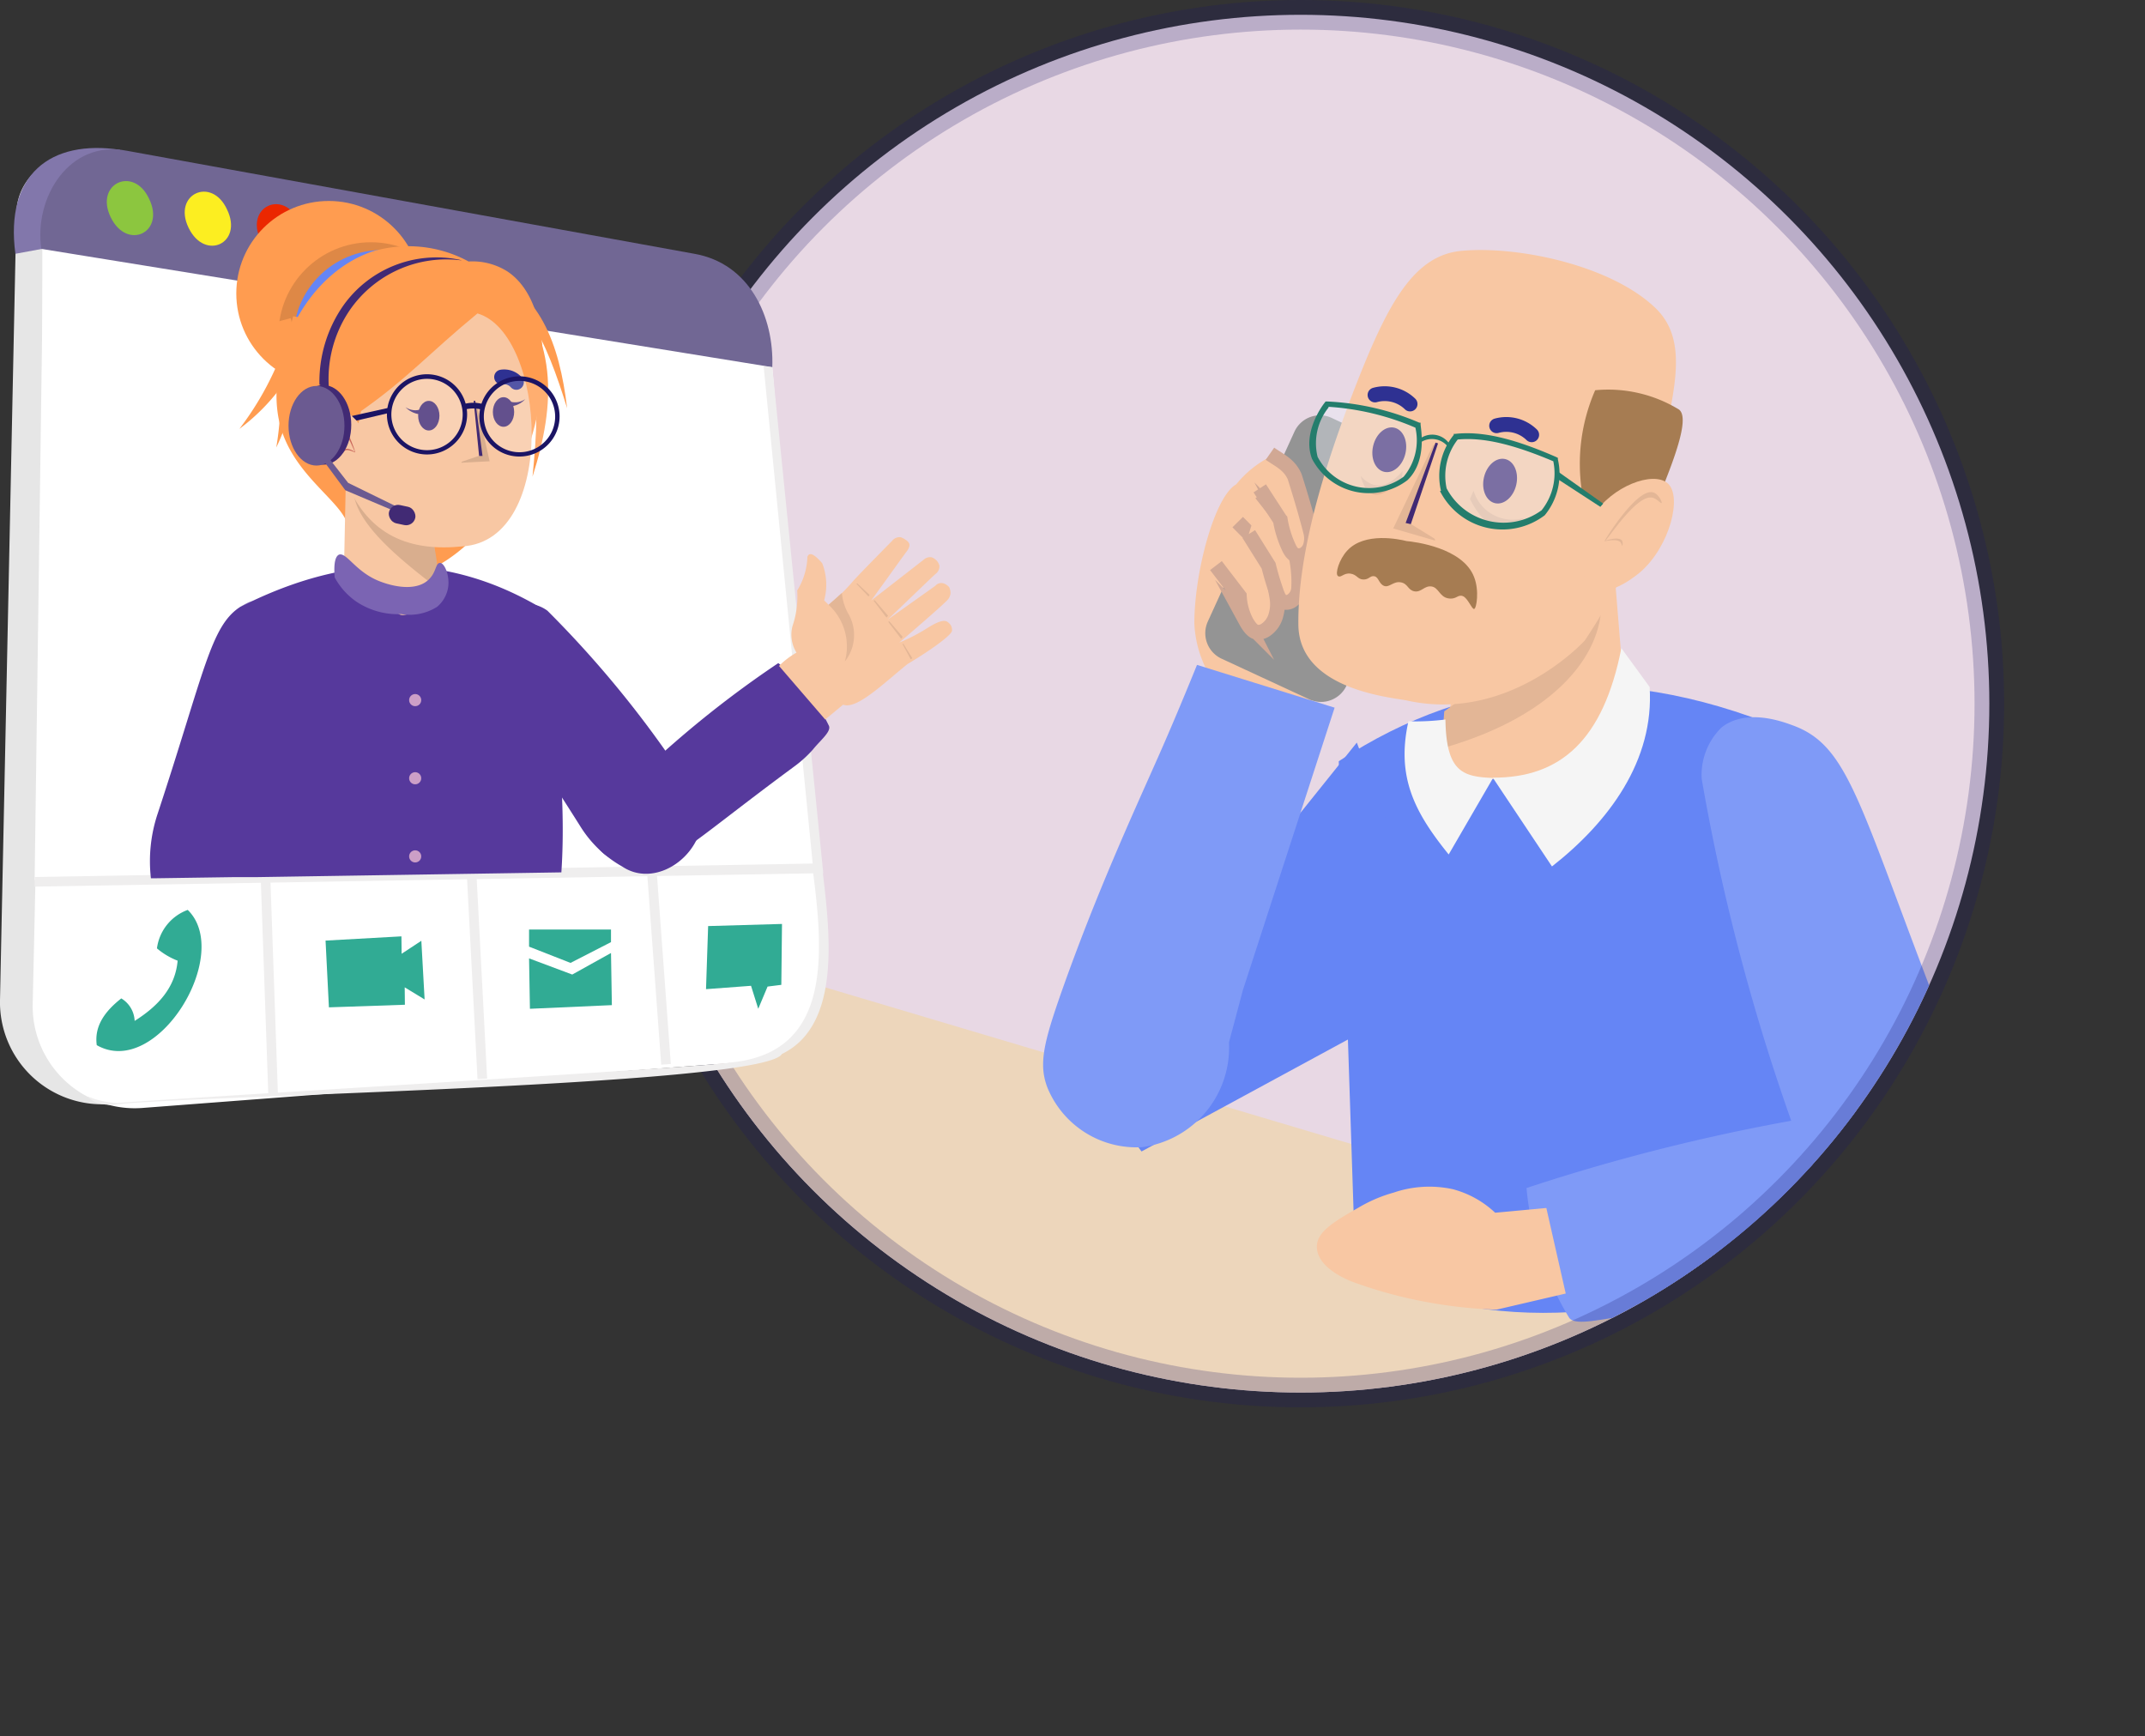 <svg xmlns="http://www.w3.org/2000/svg" xmlns:xlink="http://www.w3.org/1999/xlink" viewBox="0 0 144.97 117.31"><rect x="0" y="0" width="144.97" height="117.31" fill="#333333" stroke="none"/><defs><style>.cls-1,.cls-21,.cls-26{fill:none;}.cls-2{fill:#e6e6e6;}.cls-3{fill:#8277ab;}.cls-32,.cls-4{fill:#fff;}.cls-5{fill:#716794;}.cls-6{fill:#eb2700;}.cls-7{fill:#fcee21;}.cls-8{fill:#8cc63f;}.cls-9{fill:#efeeee;}.cls-10{fill:#31ab94;}.cls-11{clip-path:url(#clip-path);}.cls-12{fill:#e8d8e4;}.cls-13{fill:#edd6bb;}.cls-14{fill:#6585f5;}.cls-15{fill:#7f9af7;}.cls-16,.cls-19{fill:#f8c7a3;}.cls-17{fill:#e3b696;}.cls-18{fill:#949494;}.cls-19{stroke:#d1a894;}.cls-19,.cls-21,.cls-26{stroke-miterlimit:10;}.cls-20{fill:#412a74;}.cls-21{stroke:#2e3192;stroke-linecap:round;}.cls-22{fill:#a67c52;}.cls-23{fill:#ebf4ff;opacity:0.34;}.cls-24{fill:#247d6c;}.cls-25{fill:#f5f5f5;}.cls-26{stroke:#1b1464;stroke-width:2px;opacity:0.22;}.cls-27{fill:#56399c;}.cls-28{fill:#ff9c50;}.cls-29{fill:#de8846;}.cls-30{fill:#d9ae8e;}.cls-31{fill:#c9665a;}.cls-32{opacity:0.18;}.cls-33{fill:#1b1464;}.cls-34{fill:#cc9fc7;}.cls-35{fill:#7b64b3;}.cls-36{fill:#6b5a91;}</style><clipPath id="clip-path"><circle class="cls-1" cx="87.9" cy="47.55" r="46.55"/></clipPath><symbol id="service-left-white" data-name="service-left-white" viewBox="0 0 86.16 99.82"><path class="cls-2" d="M10.5.59c-4.2-.8-8.7,1.8-8.8,6.2L0,88.59a10.61,10.61,0,0,0,11.4,10.8"/><path class="cls-3" d="M4.9,10.39,1.6,11C.5,2.79,5.2-.91,12.5.19Z"/><path class="cls-4" d="M71.5,11c-54-8.1-67.1-16.5-67.1-.6,0,25.5,0,34.8-1,78.6a10.61,10.61,0,0,0,11.4,10.8L77.7,95a8.7,8.7,0,0,0,8-9.5L80,20.19A10.1,10.1,0,0,0,71.5,11Z"/><polygon class="cls-4" points="4.5 10.49 3.6 76.09 84.7 74.89 80.3 22.79 4.5 10.49"/><path class="cls-5" d="M80.3,22.79l-76-12.3C3.5,5.19,7.2-.91,13.2.29L72.2,11C77.9,12,80.5,17.49,80.3,22.79Z"/><path class="cls-6" d="M31.11,7.7c-1.6-3.5-5.7-1.6-4,1.9S32.81,11.2,31.11,7.7Z"/><path class="cls-7" d="M23.61,6.4c-1.6-3.5-5.7-1.6-4,1.9S25.31,9.9,23.61,6.4Z"/><path class="cls-8" d="M15.51,5.3c-1.6-3.5-5.7-1.6-4,1.9S17.21,8.8,15.51,5.3Z"/><path class="cls-9" d="M11.8,99.49c4.2-.9,67.6-1.9,69.5-5.3,6.2-3,5-12.6,4.2-19.3l-1,.1c1.2,9.1,1.9,19.2-8.7,20.1-1.3.4-62.3,4-63.6,4.2a9.2,9.2,0,0,1-3.1-.7l-.1-.1C9.5,99.09,10.2,99.49,11.8,99.49Z"/><polygon class="cls-9" points="3.6 76.79 85.6 75.39 80.3 22.79 79.4 22.69 84.5 74.39 3.6 75.79 3.6 76.79"/><polygon class="cls-10" points="81.31 80.67 81.24 87 79.81 87.18 78.84 89.49 78.09 87.1 73.41 87.45 73.63 80.89 81.31 80.67"/><polygon class="cls-10" points="34.2 89.34 33.85 82.4 41.74 81.96 41.76 83.77 43.81 82.42 44.15 88.52 42.08 87.26 42.1 89.07 34.2 89.34"/><path class="cls-10" d="M16.32,83.21a4.93,4.93,0,0,1,3.2-4c4.72,4.6-3.2,17.64-9.46,14.06-.26-1.92.76-3.45,2.55-4.86A2.86,2.86,0,0,1,14,90.75c2.43-1.53,4.22-3.45,4.47-6.26A7.48,7.48,0,0,1,16.32,83.21Z"/><polygon class="cls-9" points="69.75 95.23 68.75 95.3 67.25 74.86 68.25 74.78 69.75 95.23"/><polygon class="cls-10" points="55.01 83.03 55.01 81.25 63.53 81.25 63.53 82.56 59.32 84.72 55.01 83.03"/><polygon class="cls-10" points="63.53 83.69 63.62 89.11 55.1 89.49 55.01 84.25 59.5 85.93 63.53 83.69"/><polygon class="cls-9" points="50.65 96.75 49.65 96.8 48.55 75.73 49.55 75.68 50.65 96.75"/><polygon class="cls-9" points="28.9 98.46 27.9 98.5 27.11 75.91 28.11 75.88 28.9 98.46"/></symbol></defs><g id="Layer_2" data-name="Layer 2"><g id="bereavementgroup"><g id="bereavement6"><g class="cls-11"><circle class="cls-12" cx="87.9" cy="47.55" r="46.55"/><polygon class="cls-13" points="34.8 60.48 144.97 93.27 130.65 117.31 37.23 102.2 34.8 60.48"/><path class="cls-14" d="M90.48,51.44l1.13,34.32c9,4.58,19.56,3.63,31.1-1.41l-1.1-34.61C109.75,44.5,99.49,45.52,90.48,51.44Z"/><path class="cls-15" d="M121.12,49c4,1.43,4.5,5.48,10.75,21.44a15.77,15.77,0,0,1,1,6.79,5.64,5.64,0,0,1-9.86,3.68,141.59,141.59,0,0,1-8-28.27,4.48,4.48,0,0,1,1.35-3.49C118,47.87,120.39,48.73,121.12,49Z"/><path class="cls-15" d="M132,80c-1.47,3.46-5.14,3.67-19.81,8.39a13.68,13.68,0,0,1-2.83.62c-1.35.16-3,.6-3.33,0a20.45,20.45,0,0,1-2.86-8.73A131.73,131.73,0,0,1,129,74.55a4.09,4.09,0,0,1,3.08,1.32C133.13,77.31,132.24,79.39,132,80Z"/><path class="cls-16" d="M104.51,81.63l-3.46.32a6.64,6.64,0,0,0-2.86-1.59,7.45,7.45,0,0,0-4,.23,9.7,9.7,0,0,0-2.35,1c-1.57.9-2.82,1.61-2.84,2.62s1,1.84,2.36,2.39a30.78,30.78,0,0,0,3.55,1.07,31.79,31.79,0,0,0,6.23.83l4.68-1.09Z"/><path class="cls-16" d="M109.14,39,110,49.55c-1.48,1.56.24-.15-4.73,2.14-1.32,1.08-7.52,1.33-8,.38l1.17-6.78Z"/><path class="cls-17" d="M97.42,50.58c8-2.26,11.07-6.66,10.79-10.22l-10.6,7.71Z"/><path class="cls-16" d="M87.64,54.21l1.52-10.09,3-9.53-6.34-3.71a7.13,7.13,0,0,0-2.27,1.85c-1.46.81-2.83,5.94-2.83,9.39a7.63,7.63,0,0,0,1.92,4.74l-1.91,5.69A12.42,12.42,0,0,0,87.64,54.21Z"/><path class="cls-18" d="M87.49,29.16,81.63,42a1.9,1.9,0,0,0,.93,2.51l6,2.78A1.9,1.9,0,0,0,91,46.34l6-12.69a1.9,1.9,0,0,0-.91-2.53L90,28.24A1.89,1.89,0,0,0,87.49,29.16Z"/><path class="cls-19" d="M83.65,35.28l1.81,1.83a18.63,18.63,0,0,1,.85,3.32,2.69,2.69,0,0,1-.07,1.12,1.72,1.72,0,0,1-.68,1,.88.88,0,0,1-.62.17c-.07,0-.36-.07-.72-.73a4.25,4.25,0,0,1-.46-1.71l-1.58-2.06"/><path class="cls-19" d="M85.24,33.36l1.53,1.94a8.73,8.73,0,0,1,1,3.6,7.75,7.75,0,0,1,0,.83,1.09,1.09,0,0,1-.5.88.68.68,0,0,1-.51.08c-.27-.1-.39-.41-.49-.68-.15-.44-.34-1-.53-1.78L84.4,36.09"/><path class="cls-19" d="M85.14,33l1.39,2.14a7.09,7.09,0,0,0,.53,1.75c.13.3.28.57.55.64a.73.73,0,0,0,.5-.06,1,1,0,0,0,.48-.67,1.73,1.73,0,0,0,0-.83c-.16-.64-.53-2-1.09-3.76-.36-.82-1-1.08-1.67-1.55"/><path class="cls-16" d="M91.91,25.34c-2.72,6.83-4.2,12.42-4.16,16.87s6.41,4.92,7.35,5.13c6.78,1.49,11.77-3.8,12-4.05a33.72,33.72,0,0,0,5.25-12.84c.7-3.9,1.86-7.38-.45-9.62-3-2.9-9.3-4.23-13.11-3.88C95.68,17.23,93.94,20.26,91.91,25.34Z"/><ellipse class="cls-20" cx="101.39" cy="32.51" rx="1.53" ry="1.12" transform="translate(46.9 123.99) rotate(-77)"/><ellipse class="cls-20" cx="93.9" cy="30.39" rx="1.53" ry="1.12" transform="translate(43.16 115.05) rotate(-77)"/><polygon class="cls-17" points="96.99 36.53 94.16 35.71 96.87 30.04 96.98 30.11 95.14 35.28 96.97 36.41 96.99 36.53"/><polygon class="cls-20" points="95 35.34 97.02 29.91 97.19 29.96 95.35 35.42 95 35.34"/><path class="cls-21" d="M92.93,26.69a2.46,2.46,0,0,1,2.37.61"/><path class="cls-21" d="M101.15,28.77a2.46,2.46,0,0,1,2.37.61"/><path class="cls-22" d="M108.61,34.42l-1.69-1.17a12.44,12.44,0,0,1,.89-6.88,9.18,9.18,0,0,1,5.59,1.26c.81.4,0,2.82-1.24,5.83Z"/><path class="cls-16" d="M107.71,34.8c1.23-1.93,4-3,5-2.14s.16,4.25-1.85,6c-.15.12-2,1.72-3.15,1.09S106.63,36.49,107.71,34.8Z"/><path class="cls-17" d="M111.78,33.29c-1.1-.44-3.35,3.25-3.34,3.28h0c.09,0,.91-.21,1.11.11a1,1,0,0,1,.08.22.44.44,0,0,0,0-.36c-.2-.29-.94-.07-1.13,0,.31-.33,2.08-3,3.08-2.92.35,0,.67.44.72.37S112.1,33.42,111.78,33.29Z"/><path class="cls-17" d="M99.59,33.16A2.74,2.74,0,0,0,103,35c-1.26,1.08-2.49,1-3.65-1.28Z"/><path class="cls-17" d="M94.8,31.82c-1,1.18-2,1.3-2.84.34.38,1.46,1.19,1.82,2.77.21Z"/><path class="cls-22" d="M95.05,36.56c-.44-.11-2.82-.64-4,.65-.54.58-.83,1.55-.63,1.71s.39-.22.84-.16.49.39.88.4.46-.28.75-.22.3.51.65.65.63-.33,1.13-.24.47.53.93.61.67-.4,1.15-.33.54.69,1.11.8.65-.28,1-.15.61.9.77.87.36-1.23,0-2.15C98.87,37,95.59,36.61,95.05,36.56Z"/><path class="cls-23" d="M88.86,30.89c.81,2.19,4.46,3,6.15,1.42,1.3-1.25.87-3.41.83-3.6a17.51,17.51,0,0,0-6.15-1.42C89.57,27.44,88.23,29.2,88.86,30.89Z"/><path class="cls-24" d="M88.67,31h0c-.66-1.77.7-3.59.86-3.79l.06-.08h.11a17.82,17.82,0,0,1,6.22,1.43l.09,0,0,.1c0,.25.48,2.48-.89,3.79A4.33,4.33,0,0,1,88.67,31Zm1.12-3.46a3.85,3.85,0,0,0-.74,3.33h0a3.93,3.93,0,0,0,5.82,1.34,3.85,3.85,0,0,0,.79-3.31A17.62,17.62,0,0,0,89.79,27.49Z"/><path class="cls-23" d="M97.58,33.11c.83,2.38,5,3.34,6.75,1.56a4.26,4.26,0,0,0,.83-3.6c-2.41-1.06-4.72-1.79-6.75-1.56C98.23,29.76,97,31.46,97.58,33.11Z"/><path class="cls-24" d="M97.39,33.17h0a4.41,4.41,0,0,1,.86-3.78l0-.07h.09c1.8-.2,3.91.28,6.85,1.57l.1.05,0,.1a4.4,4.4,0,0,1-.89,3.78,4.73,4.73,0,0,1-7.08-1.64Zm1.13-3.47A4,4,0,0,0,97.77,33h0a4.35,4.35,0,0,0,6.42,1.48,4,4,0,0,0,.79-3.31C102.21,30,100.21,29.54,98.52,29.7Z"/><path class="cls-24" d="M98.06,30.17a1.4,1.4,0,0,0-2-.59l-.1.35a1.39,1.39,0,0,1,2,.4Z"/><polygon class="cls-24" points="105.3 31.87 108.35 34.03 108.16 34.25 105.27 32.37 105.3 31.87"/><polygon class="cls-14" points="97.93 66.54 77.15 77.81 73.49 72.87 91.7 50.18 97.93 66.54"/><path class="cls-15" d="M84,66.91l6.2-19.09-9.3-2.89c-1.06,2.61-2,4.82-2.75,6.5-1.61,3.63-4.08,9-6.41,15.6-1.21,3.45-1.56,4.9-.94,6.49a6.5,6.5,0,0,0,6.39,4,6.79,6.79,0,0,0,5.87-7.08"/><path class="cls-25" d="M100.91,52.57l-3,5.17c-2.3-2.84-3.56-5.24-2.72-9a15.87,15.87,0,0,0,2.5-.12C97.74,52.19,98.88,52.49,100.91,52.57Z"/><path class="cls-25" d="M109.58,43.8c-1.22,6.2-4.1,8.77-8.69,8.75l4,6c3.83-3,6.93-7.15,6.6-12.13Z"/></g><circle class="cls-26" cx="87.9" cy="47.55" r="46.55"/><use width="86.16" height="99.82" transform="translate(0 10) scale(0.65)" xlink:href="#service-left-white"/><ellipse class="cls-8" cx="34.39" cy="25.77" rx="1.21" ry="1.66" transform="translate(-7.69 17.06) rotate(-25.16)"/><path class="cls-27" d="M16.25,41h0Z"/><path class="cls-27" d="M16.85,40.69l.24-.09-.81.39A5.12,5.12,0,0,1,16.85,40.69Z"/><path class="cls-27" d="M10.65,55c3.19-9.67,3.58-12.7,5.6-14h0l.81-.39c7.16-3.38,13.57-3,19.39.4,1.17,6.65,1.84,12.8,1.49,17.94l-13.46.21-7.07.11-1.52,0-5.49.08H10.2A10.14,10.14,0,0,1,10.65,55Z"/><circle class="cls-28" cx="22.22" cy="19.83" r="6.25"/><circle class="cls-29" cx="25.07" cy="22.62" r="6.25"/><circle class="cls-14" cx="25.8" cy="22.87" r="5.97"/><path class="cls-28" d="M19.65,21.5a12.86,12.86,0,0,1,.27,4.37,13.16,13.16,0,0,1-1.25,4.37,20.27,20.27,0,0,0,.25-4.69,19.51,19.51,0,0,0-.59-3.7Z"/><path class="cls-28" d="M21.18,21.64a13.56,13.56,0,0,1-5,7.34,20.57,20.57,0,0,0,2.42-4.06,19.39,19.39,0,0,0,1.21-3.55Z"/><path class="cls-28" d="M27.14,39.18c4.54-1.08,6.79-5.2,7.44-6.38,2.66-4.87,3.07-12.18-.26-14.44a4.42,4.42,0,0,0-2.65-.69A8.53,8.53,0,0,0,25.15,17c-4.56,1.57-7.16,7.2-6.3,11.38s5.37,5.94,4.59,7.85Z"/><path class="cls-16" d="M23.37,32.55l-.14,6.88a5.76,5.76,0,0,0,.92,1,4.14,4.14,0,0,0,2.73,1c.38.41,1.28-.25,1.77-.37a3.94,3.94,0,0,0,1.14-.65c0-1.81-.44-2.12-.46-3.93Z"/><path class="cls-16" d="M24.74,29.52c-.5-1.41-2.1-2.46-2.83-2.09s-.72,2.67.29,4.05c.08.11,1,1.39,1.84,1.16S25.17,30.74,24.74,29.52Z"/><path class="cls-30" d="M29.64,39.8c-2.83-2.15-5.42-4.35-5.73-6.39l5.44,3.53A14.09,14.09,0,0,1,29.64,39.8Z"/><path class="cls-16" d="M32.27,21.18c4.65,1.36,5.45,15.33-1,15.74-3.55.37-6.37-.7-7.87-4.38l1-4.76C27.53,25.59,29,23.87,32.27,21.18Z"/><path class="cls-31" d="M22.38,28c.76-.12,1.65,2.55,1.63,2.57h0c-.06,0-.54-.27-.72-.1a.42.42,0,0,0-.08.13.29.29,0,0,1,.08-.22c.17-.16.6.09.71.17-.15-.25-.88-2.19-1.52-2.29-.23,0-.49.18-.51.12S22.16,28,22.38,28Z"/><ellipse class="cls-20" cx="28.98" cy="28.09" rx="0.72" ry="1"/><ellipse class="cls-20" cx="34.03" cy="27.84" rx="0.72" ry="1"/><path class="cls-20" d="M34.5,27.46a1.51,1.51,0,0,0,1-.49,1.18,1.18,0,0,1-1.15.12Z"/><path class="cls-20" d="M28.4,28a1.62,1.62,0,0,1-1-.49,1.17,1.17,0,0,0,1.15.11Z"/><polygon class="cls-30" points="31.18 31.27 33.09 31.17 32.2 27.18 32.12 27.22 32.53 30.75 31.21 31.2 31.18 31.27"/><polygon class="cls-20" points="32.61 30.81 32.12 27.08 32.01 27.09 32.38 30.81 32.61 30.81"/><path class="cls-21" d="M34.9,25.84a1.1,1.1,0,0,0-1-.36"/><path class="cls-28" d="M32.49,18.18c4,1.35,5.32,5.06,5.84,9.41-1.4-4.54-3.07-8.45-6.38-8.51Z"/><path class="cls-28" d="M33.66,18.46c4.19,4.16,3.88,8.88,2.33,13.75.58-5.67.52-10.87-3.43-13.18Z"/><circle class="cls-32" cx="35.1" cy="28.15" r="2.55"/><path class="cls-33" d="M32.4,28.15a2.71,2.71,0,1,1,2.7,2.7A2.7,2.7,0,0,1,32.4,28.15Zm.3,0a2.41,2.41,0,1,0,2.4-2.41A2.41,2.41,0,0,0,32.7,28.15Z"/><circle class="cls-32" cx="28.86" cy="27.99" r="2.55"/><path class="cls-33" d="M26.15,28a2.71,2.71,0,1,1,2.71,2.71A2.71,2.71,0,0,1,26.15,28Zm.3,0a2.41,2.41,0,1,0,2.41-2.4A2.41,2.41,0,0,0,26.45,28Z"/><path class="cls-33" d="M32.71,27.33a2.39,2.39,0,0,0-1.45,0l.08.37a2.14,2.14,0,0,1,1.28,0Z"/><polygon class="cls-33" points="26.3 27.55 23.78 28.11 24.1 28.42 26.27 27.91 26.3 27.55"/><circle class="cls-34" cx="28.06" cy="47.31" r="0.41"/><circle class="cls-34" cx="28.06" cy="52.59" r="0.41"/><circle class="cls-34" cx="28.06" cy="57.87" r="0.41"/><path class="cls-35" d="M30.28,39.74c.14-.81-.23-1.69-.53-1.7s-.26.54-.66,1c-.7.85-2.14.73-3.38.26-1.66-.62-2.28-2-2.8-1.82-.19.09-.38.42-.29,1.54a4.75,4.75,0,0,0,1.5,1.66,5.08,5.08,0,0,0,3,.82A3.49,3.49,0,0,0,29.55,41,2.18,2.18,0,0,0,30.28,39.74Z"/><ellipse class="cls-20" cx="21.85" cy="28.71" rx="1.89" ry="2.69"/><ellipse class="cls-36" cx="21.39" cy="28.77" rx="1.89" ry="2.69"/><polygon class="cls-36" points="21.73 30.32 23.53 32.63 26.84 34.25 26.74 34.57 23.34 33.13 21.41 30.52 21.73 30.32"/><rect class="cls-20" x="26.26" y="34.18" width="1.82" height="1.26" rx="0.63" transform="translate(46.46 74.53) rotate(-167.92)"/><path class="cls-20" d="M21.59,26a9,9,0,0,1,1.59-5.32A7.73,7.73,0,0,1,31,17.54l.23.06A7.93,7.93,0,0,0,23.61,21a8.28,8.28,0,0,0-1.38,5.26Z"/><path class="cls-27" d="M33.05,43.4c-.81,2.62.94,4.12,6.19,12.47a7.88,7.88,0,0,0,2.82,2.69c2.43,1.62,5.91-1.08,5.35-4.13A71.77,71.77,0,0,0,37,41.27a2.43,2.43,0,0,0-2.15-.37C33.68,41.36,33.19,42.93,33.05,43.4Z"/><path class="cls-27" d="M42.55,58.46c2.37.55,3.69-1.18,11.11-6.65a8,8,0,0,0,1.28-1.16C55.46,50,56.25,49.4,56,49a11.8,11.8,0,0,0-3.4-4.19A70.35,70.35,0,0,0,40.57,55a2.32,2.32,0,0,0-.3,2C40.71,58,42.12,58.36,42.55,58.46Z"/><path class="cls-16" d="M55.77,48.62l1.21-1c.94.35,2.77-1.48,4.36-2.75,1.79-1.07,3-2,3-2.25a.62.62,0,0,0-.07-.35.74.74,0,0,0-.24-.25c-.36-.24-1.12.28-1.58.56a12.08,12.08,0,0,1-1.67.84c1.74-1.49,3-2.6,3.25-2.87a.74.74,0,0,0,.21-.47.88.88,0,0,0-.09-.4.85.85,0,0,0-.42-.27.53.53,0,0,0-.52.18L60,41.87c1.66-1.59,2.87-2.76,3.22-3.08a.64.64,0,0,0,.27-.57.84.84,0,0,0-.16-.31.94.94,0,0,0-.36-.25.63.63,0,0,0-.54.16l-3.55,2.76c1.22-1.68,2.1-2.92,2.4-3.32.06-.08.27-.36.15-.57a.64.64,0,0,0-.22-.21,1.14,1.14,0,0,0-.35-.18.65.65,0,0,0-.57.25c-1.67,1.7-2.51,2.56-2.73,2.83A11.77,11.77,0,0,1,56,40.87l-.3-.3a4,4,0,0,0-.13-2.51c-.48-.55-.85-.81-1-.44a4.62,4.62,0,0,1-.69,2.28,6.24,6.24,0,0,1-.32,2.41,2.31,2.31,0,0,0,.27,1.79,5.58,5.58,0,0,0-1.18.9Z"/><path class="cls-17" d="M56,40.87A3.82,3.82,0,0,1,57.1,44.7a2.88,2.88,0,0,0,.2-3.29,3.42,3.42,0,0,1-.4-1.34"/><polygon class="cls-17" points="59.12 40.56 60.02 41.61 59.91 41.73 59.04 40.59 59.12 40.56"/><polygon class="cls-17" points="60.11 41.99 61.01 43.04 60.9 43.16 60.03 42.02 60.11 41.99"/><polygon class="cls-17" points="61.06 43.51 61.66 44.48 61.55 44.55 60.99 43.51 61.06 43.51"/><polygon class="cls-17" points="57.94 39.42 58.77 40.2 58.7 40.31 57.88 39.45 57.94 39.42"/></g></g></g></svg>